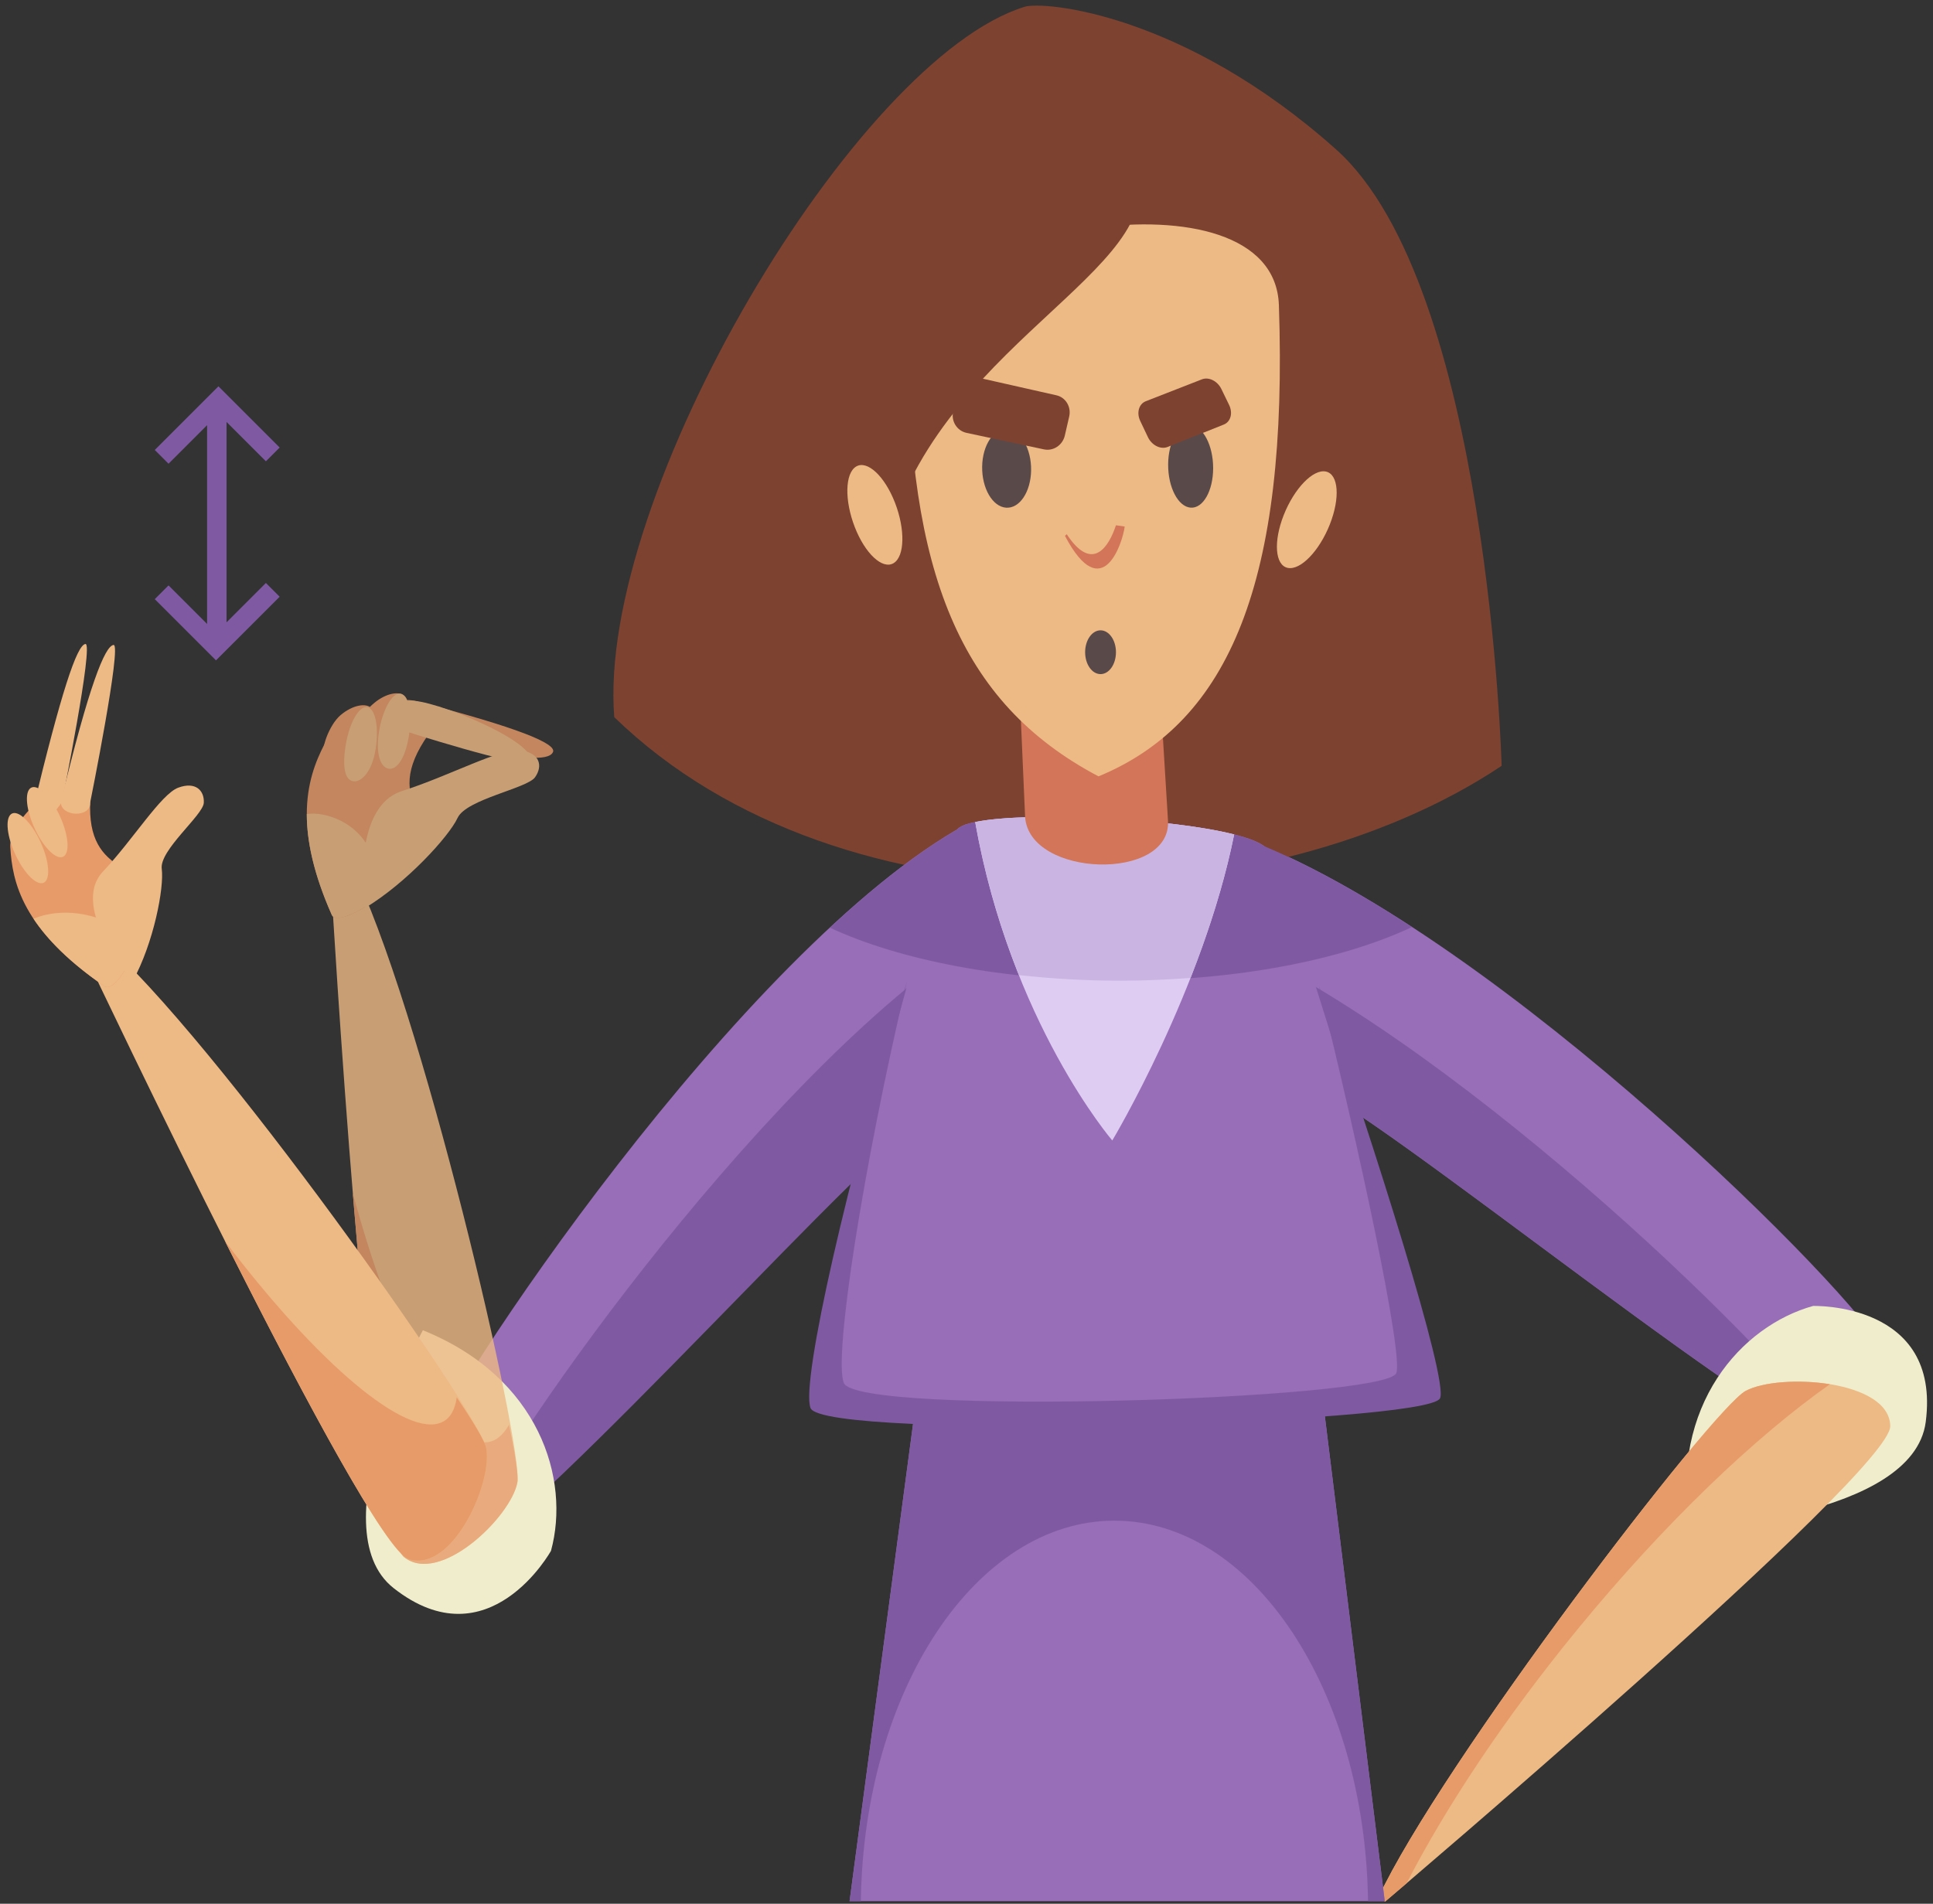 <svg width="201" height="198" viewBox="0 0 201 198" fill="none" xmlns="http://www.w3.org/2000/svg">
<rect x="0" y="0" width="201" height="198" fill="#333333" stroke="none"/>
<path d="M130.272 87.512C156.283 97.778 193.154 134.649 195.955 140.63C198.802 146.707 197.642 150.414 193.369 151.267C187.79 152.381 141.79 114.258 135.713 112.769C129.5 111.246 130.272 87.512 130.272 87.512Z" fill="#976EB7"/>
<path d="M190.557 149.738C187.957 144.187 156.009 112.036 130.633 99.236C131.199 105.462 132.55 111.993 135.713 112.768C141.244 114.123 179.831 145.81 190.932 150.66C190.803 150.35 190.708 150.062 190.557 149.738Z" fill="#7F5AA3"/>
<path d="M175.653 159.022C173.633 146.085 181.119 137.889 188.53 135.825C188.53 135.825 201.865 135.407 200.244 147.891C198.944 157.897 175.653 159.022 175.653 159.022Z" fill="#EFEDCB"/>
<path d="M181.526 144.657C178.026 146.522 149.743 183.586 143.315 197.387L144.041 197.763C144.041 197.763 196.619 153.164 196.554 148.321C196.489 143.496 185.06 142.773 181.526 144.657Z" fill="#EDB984"/>
<path d="M146.265 195.867C150.365 187.907 156.473 178.678 164.067 169.417C173.086 158.416 182.448 149.492 190.277 143.965C186.986 143.431 183.282 143.722 181.527 144.657C178.027 146.523 149.744 183.586 143.316 197.387L144.042 197.763C144.042 197.763 144.852 197.075 146.265 195.867Z" fill="#E79B69"/>
<path d="M63.873 74.588C87.658 97.698 132.191 95.674 156.145 79.649C156.145 79.649 154.795 29.718 138.939 15.548C123.082 1.378 108.545 0.09 106.551 0.704C89.008 6.101 62.017 51.478 63.873 74.588Z" fill="#7D4230"/>
<path d="M100.444 85.74C77.283 98.458 45.908 145.269 43.883 152.1C41.859 158.932 40.847 162.727 46.413 162.727C51.98 162.727 90.946 116.422 96.007 114.398C101.068 112.374 100.444 85.74 100.444 85.74Z" fill="#976EB7"/>
<path d="M48.784 159.051C48.442 160.181 48.133 161.22 47.875 162.179C56.909 157.333 91.689 117.968 96.472 116.256C99.46 115.187 100.484 105.631 100.82 97.876C78.175 112.963 50.684 152.774 48.784 159.051Z" fill="#7F5AA3"/>
<path d="M88.341 197.73H143.991L135.658 130.255L97.269 130.592L88.341 197.73Z" fill="#976EB7"/>
<path d="M115.883 158.158C130.268 158.158 141.943 175.8 142.251 197.73H143.991L135.658 130.255L97.269 130.592L88.341 197.729H89.516C89.824 175.8 101.499 158.158 115.883 158.158Z" fill="#7F5AA3"/>
<path d="M99.466 86.396C91.527 108.383 84.453 142.063 85.802 145.436C87.151 148.81 146.529 147.123 147.879 144.424C149.228 141.725 133.878 91.794 131.854 88.42C129.83 85.047 100.445 83.686 99.466 86.396Z" fill="#976EB7"/>
<path d="M137.143 102.518C141.214 118.928 145.984 141.048 145.18 142.829C143.933 145.59 89.242 147.296 87.752 143.845C86.647 141.286 89.74 121.382 94.303 102.092C88.26 121.992 83.229 143.808 84.285 146.448C85.634 149.822 148.386 148.135 149.736 145.436C150.664 143.578 142.795 118.844 137.143 102.518Z" fill="#7F5AA3"/>
<path d="M146.824 96.418C141.533 92.971 136.305 90.042 131.428 87.998C127.415 84.997 101.436 83.849 99.566 86.256C95.324 88.718 90.825 92.28 86.297 96.485C93.534 99.855 104.364 102 116.483 102C128.685 102 139.587 99.828 146.824 96.418Z" fill="#7F5AA3"/>
<path d="M101.404 85.495C105.093 106.318 115.659 118.615 115.659 118.615C115.659 118.615 125.091 102.888 128.331 86.784C121.446 85.045 106.708 84.403 101.404 85.495Z" fill="#DFCCF2"/>
<path d="M43.968 138.352C56.113 143.244 59.318 153.871 57.294 161.293C57.294 161.293 50.823 172.959 40.931 165.173C33.003 158.932 43.968 138.352 43.968 138.352Z" fill="#EFEDCB"/>
<g opacity="0.8">
<path d="M43.484 72.982C53.904 75.682 57.87 77.344 57.505 78.208C56.601 80.349 43.511 76.157 43.511 76.157C42.222 76.269 42.194 73.094 43.484 72.982Z" fill="#E79B69"/>
<path d="M53.793 154.198C54.485 150.599 43.694 104.077 36.449 89.923L34.429 91.932C34.429 91.932 38.301 158.966 42.009 161.941C45.714 164.915 53.101 157.796 53.793 154.198Z" fill="#EDB984"/>
<path d="M52.929 148.186C52.29 149.296 51.509 149.934 50.583 150.001C46.461 150.297 40.806 139.364 36.687 124.091C38.134 141.754 40.093 160.404 42.01 161.942C45.715 164.915 53.101 157.797 53.793 154.198C53.924 153.516 53.595 151.345 52.929 148.186Z" fill="#E79B69"/>
<path d="M34.501 95.155C30.136 85.306 32.173 80.206 34.095 76.736C35.343 74.483 40.337 72.34 43.087 72.881C44.574 73.173 45.732 74.7 44.545 76.395C42.006 80.02 42.27 82.276 43.429 84.51C46.193 89.839 35.339 97.046 34.501 95.155Z" fill="#E79B69"/>
<path d="M39.022 89.869C37.862 85.456 33.678 84.359 31.903 84.667C31.903 87.424 32.585 90.831 34.501 95.155C34.772 95.765 36.089 95.419 37.652 94.503C39.533 93.391 39.251 90.74 39.022 89.869Z" fill="#EDB984"/>
<path d="M42.451 72.878C44.971 72.59 56.238 77.346 55.086 79.238C54.593 80.047 41.57 75.869 41.57 75.869C40.147 74.537 41.066 73.628 42.451 72.878Z" fill="#EDB984"/>
<path d="M37.92 94.458C42.281 91.833 46.679 87.001 47.585 85.061C48.491 83.121 54.812 82.001 55.634 80.842C56.457 79.683 56.177 78.316 54.139 78.038C52.101 77.76 46.647 80.736 41.833 82.259C36.382 83.985 37.92 94.458 37.92 94.458Z" fill="#EDB984"/>
<path d="M40.956 75.495C42.175 74.472 42.702 73.111 42.134 72.456C41.566 71.801 40.118 72.1 38.899 73.124C37.68 74.148 37.343 75.081 37.911 75.736C38.479 76.391 39.737 76.519 40.956 75.495Z" fill="#E79B69"/>
<path d="M37.485 76.734C38.704 75.71 39.231 74.35 38.663 73.695C38.095 73.04 36.647 73.339 35.428 74.363C34.209 75.386 33.216 78.141 33.784 78.796C34.352 79.451 36.266 77.758 37.485 76.734Z" fill="#E79B69"/>
<path d="M42.512 76.577C42.891 74.27 42.504 72.285 41.649 72.145C40.794 72.005 39.794 73.762 39.415 76.069C39.037 78.376 39.56 79.811 40.415 79.951C41.27 80.092 42.134 78.885 42.512 76.577Z" fill="#EDB984"/>
<path d="M39.05 77.974C39.428 75.667 39.042 73.682 38.187 73.542C37.332 73.402 36.332 75.159 35.953 77.466C35.574 79.773 35.86 81.11 36.715 81.251C37.571 81.391 38.672 80.281 39.05 77.974Z" fill="#EDB984"/>
</g>
<path d="M50.552 150.581C49.843 146.985 22.385 107.911 10.359 97.51L9.24 100.13C9.24 100.13 37.981 160.813 42.535 162.18C47.085 163.545 51.261 154.176 50.552 150.581Z" fill="#EDB984"/>
<path d="M128.168 86.748C127.83 86.665 127.475 86.584 127.102 86.506C126.926 86.469 126.739 86.434 126.556 86.398C126.296 86.347 126.031 86.298 125.758 86.249C125.563 86.214 125.368 86.18 125.167 86.147C124.754 86.079 124.331 86.013 123.895 85.95C123.703 85.922 123.505 85.897 123.309 85.87C122.977 85.825 122.642 85.781 122.299 85.739C122.083 85.712 121.865 85.686 121.645 85.661C121.251 85.616 120.851 85.573 120.447 85.532C120.238 85.511 120.03 85.49 119.819 85.47C119.371 85.427 118.919 85.387 118.464 85.35C118.255 85.333 118.044 85.316 117.834 85.3C117.421 85.268 117.007 85.239 116.591 85.211C116.432 85.201 116.274 85.189 116.115 85.179C115.568 85.145 115.021 85.116 114.476 85.089C114.296 85.08 114.117 85.073 113.938 85.065C113.508 85.046 113.08 85.03 112.654 85.016C112.499 85.011 112.342 85.005 112.188 85.001C111.635 84.985 111.088 84.974 110.549 84.967C110.426 84.965 110.306 84.965 110.185 84.964C109.743 84.96 109.308 84.959 108.88 84.961C108.734 84.962 108.588 84.962 108.444 84.963C107.925 84.968 107.415 84.976 106.924 84.991C106.861 84.993 106.803 84.996 106.741 84.998C106.303 85.012 105.879 85.03 105.468 85.052C105.346 85.059 105.225 85.065 105.105 85.072C104.676 85.097 104.26 85.127 103.869 85.161C103.844 85.163 103.816 85.165 103.791 85.167C103.385 85.204 103.009 85.248 102.65 85.295C102.549 85.308 102.452 85.322 102.355 85.336C102.073 85.377 101.809 85.421 101.563 85.469C101.512 85.479 101.456 85.488 101.406 85.498C102.482 91.569 104.147 96.891 105.96 101.419C109.317 101.784 112.831 102 116.485 102C118.989 102 121.42 101.887 123.794 101.712C125.6 97.117 127.288 91.978 128.332 86.791C128.275 86.777 128.225 86.762 128.168 86.748Z" fill="#CAB5E2"/>
<path d="M119.708 56.876H105.37L106.592 84.937C106.982 91.3 121.842 91.699 121.452 85.337L119.708 56.876Z" fill="#D27558"/>
<path d="M94.405 35.116C94.405 59.407 99.718 73.094 114.226 80.746C127.889 75.119 133.962 60.377 132.984 31.737C132.475 16.825 94.405 24.193 94.405 35.116Z" fill="#EDB984"/>
<path d="M118.425 18.425C120.412 28.981 95.084 37.121 91.595 59.513C91.595 59.513 78.652 38.756 89.402 24.929C101.498 9.369 116.71 9.312 118.425 18.425Z" fill="#7D4230"/>
<path d="M93.063 52.28C91.985 49.506 90.174 47.825 89.019 48.524C87.864 49.223 87.801 52.039 88.88 54.813C89.958 57.587 91.769 59.268 92.924 58.569C94.078 57.869 94.141 55.054 93.063 52.28Z" fill="#EDB984"/>
<path d="M138.28 54.544C139.373 51.776 139.187 49.312 137.864 49.041C136.541 48.77 134.583 50.794 133.489 53.561C132.396 56.329 132.582 58.793 133.905 59.064C135.228 59.335 137.187 57.312 138.28 54.544Z" fill="#EDB984"/>
<path d="M107.218 48.907C107.249 46.666 106.144 44.762 104.745 44.647C103.34 44.532 102.166 46.264 102.128 48.52C102.09 50.783 103.207 52.702 104.619 52.801C106.025 52.9 107.186 51.154 107.218 48.907Z" fill="#5A4949"/>
<path d="M126.147 48.685C126.147 46.33 125.108 44.337 123.822 44.229C122.53 44.12 121.475 45.95 121.468 48.321C121.461 50.699 122.512 52.706 123.81 52.798C125.102 52.891 126.147 51.046 126.147 48.685Z" fill="#5A4949"/>
<path d="M109.848 41.112L101.84 39.305C100.837 39.079 99.828 39.723 99.589 40.745L99.115 42.775C98.875 43.8 99.501 44.806 100.509 45.021L108.555 46.737C109.525 46.944 110.495 46.299 110.724 45.298L111.179 43.315C111.408 42.316 110.813 41.33 109.848 41.112Z" fill="#7D4230"/>
<path d="M124.985 39.452L119.149 41.728C118.424 42.011 118.161 42.927 118.564 43.776L119.365 45.464C119.77 46.318 120.689 46.775 121.415 46.485L127.26 44.152C127.971 43.868 128.215 42.958 127.808 42.12L127.003 40.461C126.597 39.627 125.695 39.176 124.985 39.452Z" fill="#7D4230"/>
<path d="M116.949 54.765C116.949 54.765 116.582 54.697 116.039 54.632C115.357 56.749 113.628 59.678 110.922 55.563C110.868 55.626 110.787 55.667 110.743 55.739C114.642 63.138 116.753 56.365 116.949 54.765Z" fill="#D27558"/>
<path d="M116.041 67.834C116.041 66.576 115.323 65.557 114.438 65.557C113.553 65.557 112.836 66.577 112.836 67.834C112.836 69.092 113.553 70.111 114.438 70.111C115.324 70.111 116.041 69.092 116.041 67.834Z" fill="#5A4949"/>
<path d="M47.496 145.332C47.32 146.6 46.836 147.485 46.002 147.895C42.292 149.716 32.948 141.703 23.399 129.092C31.368 144.922 40.181 161.474 42.535 162.18C47.085 163.546 51.261 154.176 50.552 150.581C50.418 149.899 49.298 148.01 47.496 145.332Z" fill="#E79B69"/>
<path d="M10.87 102.582C2.258 96.656 1.291 91.713 1.069 88.115C0.847 84.517 9.653 77.967 9.387 83.284C9.187 87.274 10.563 88.953 12.653 90.223C17.639 93.255 12.523 103.72 10.87 102.582Z" fill="#E79B69"/>
<path d="M3.485 95.551C4.911 97.697 7.188 100.049 10.87 102.582C11.702 103.154 13.407 100.791 14.265 97.915C13.379 97.088 12.319 96.363 11.084 95.832C8.406 94.679 5.62 94.665 3.485 95.551Z" fill="#EDB984"/>
<path d="M3.41 84.242C6.354 72.035 7.984 67.086 8.882 66.976C9.78 66.867 6.441 83.418 6.441 83.418C5.265 85.18 4.213 85.824 3.41 84.242Z" fill="#EDB984"/>
<path d="M6.316 83.453C9.26 71.246 10.91 67.186 11.808 67.077C12.706 66.967 9.367 83.519 9.367 83.519C9.431 85.044 6.379 84.978 6.316 83.453Z" fill="#EDB984"/>
<path d="M13.796 102.054C15.991 98.064 17.081 92.303 16.819 90.366C16.558 88.428 21.119 84.78 21.192 83.499C21.265 82.218 20.334 81.254 18.535 81.922C16.736 82.59 13.833 87.336 10.704 90.647C7.161 94.399 13.796 102.054 13.796 102.054Z" fill="#EDB984"/>
<path d="M23.557 42.158H21.533V65.858H23.557V42.158Z" fill="#7F5AA3"/>
<path d="M22.46 68.681L16.094 62.316L17.525 60.885L22.46 65.819L27.649 60.632L29.08 62.063L22.46 68.681Z" fill="#7F5AA3"/>
<path d="M17.525 48.229L16.094 46.798L22.713 40.18L29.08 46.545L27.649 47.976L22.713 43.042L17.525 48.229Z" fill="#7F5AA3"/>
<path d="M6.3 85.036C5.421 83.036 4.086 81.627 3.319 81.889C2.552 82.151 2.642 83.984 3.521 85.984C4.4 87.984 5.735 89.393 6.502 89.131C7.27 88.869 7.18 87.036 6.3 85.036Z" fill="#EDB984"/>
<path d="M4.288 87.735C3.409 85.735 2.074 84.326 1.307 84.588C0.54 84.85 0.63 86.683 1.509 88.683C2.388 90.683 3.723 92.092 4.49 91.83C5.258 91.568 5.167 89.735 4.288 87.735Z" fill="#EDB984"/>
</svg>
